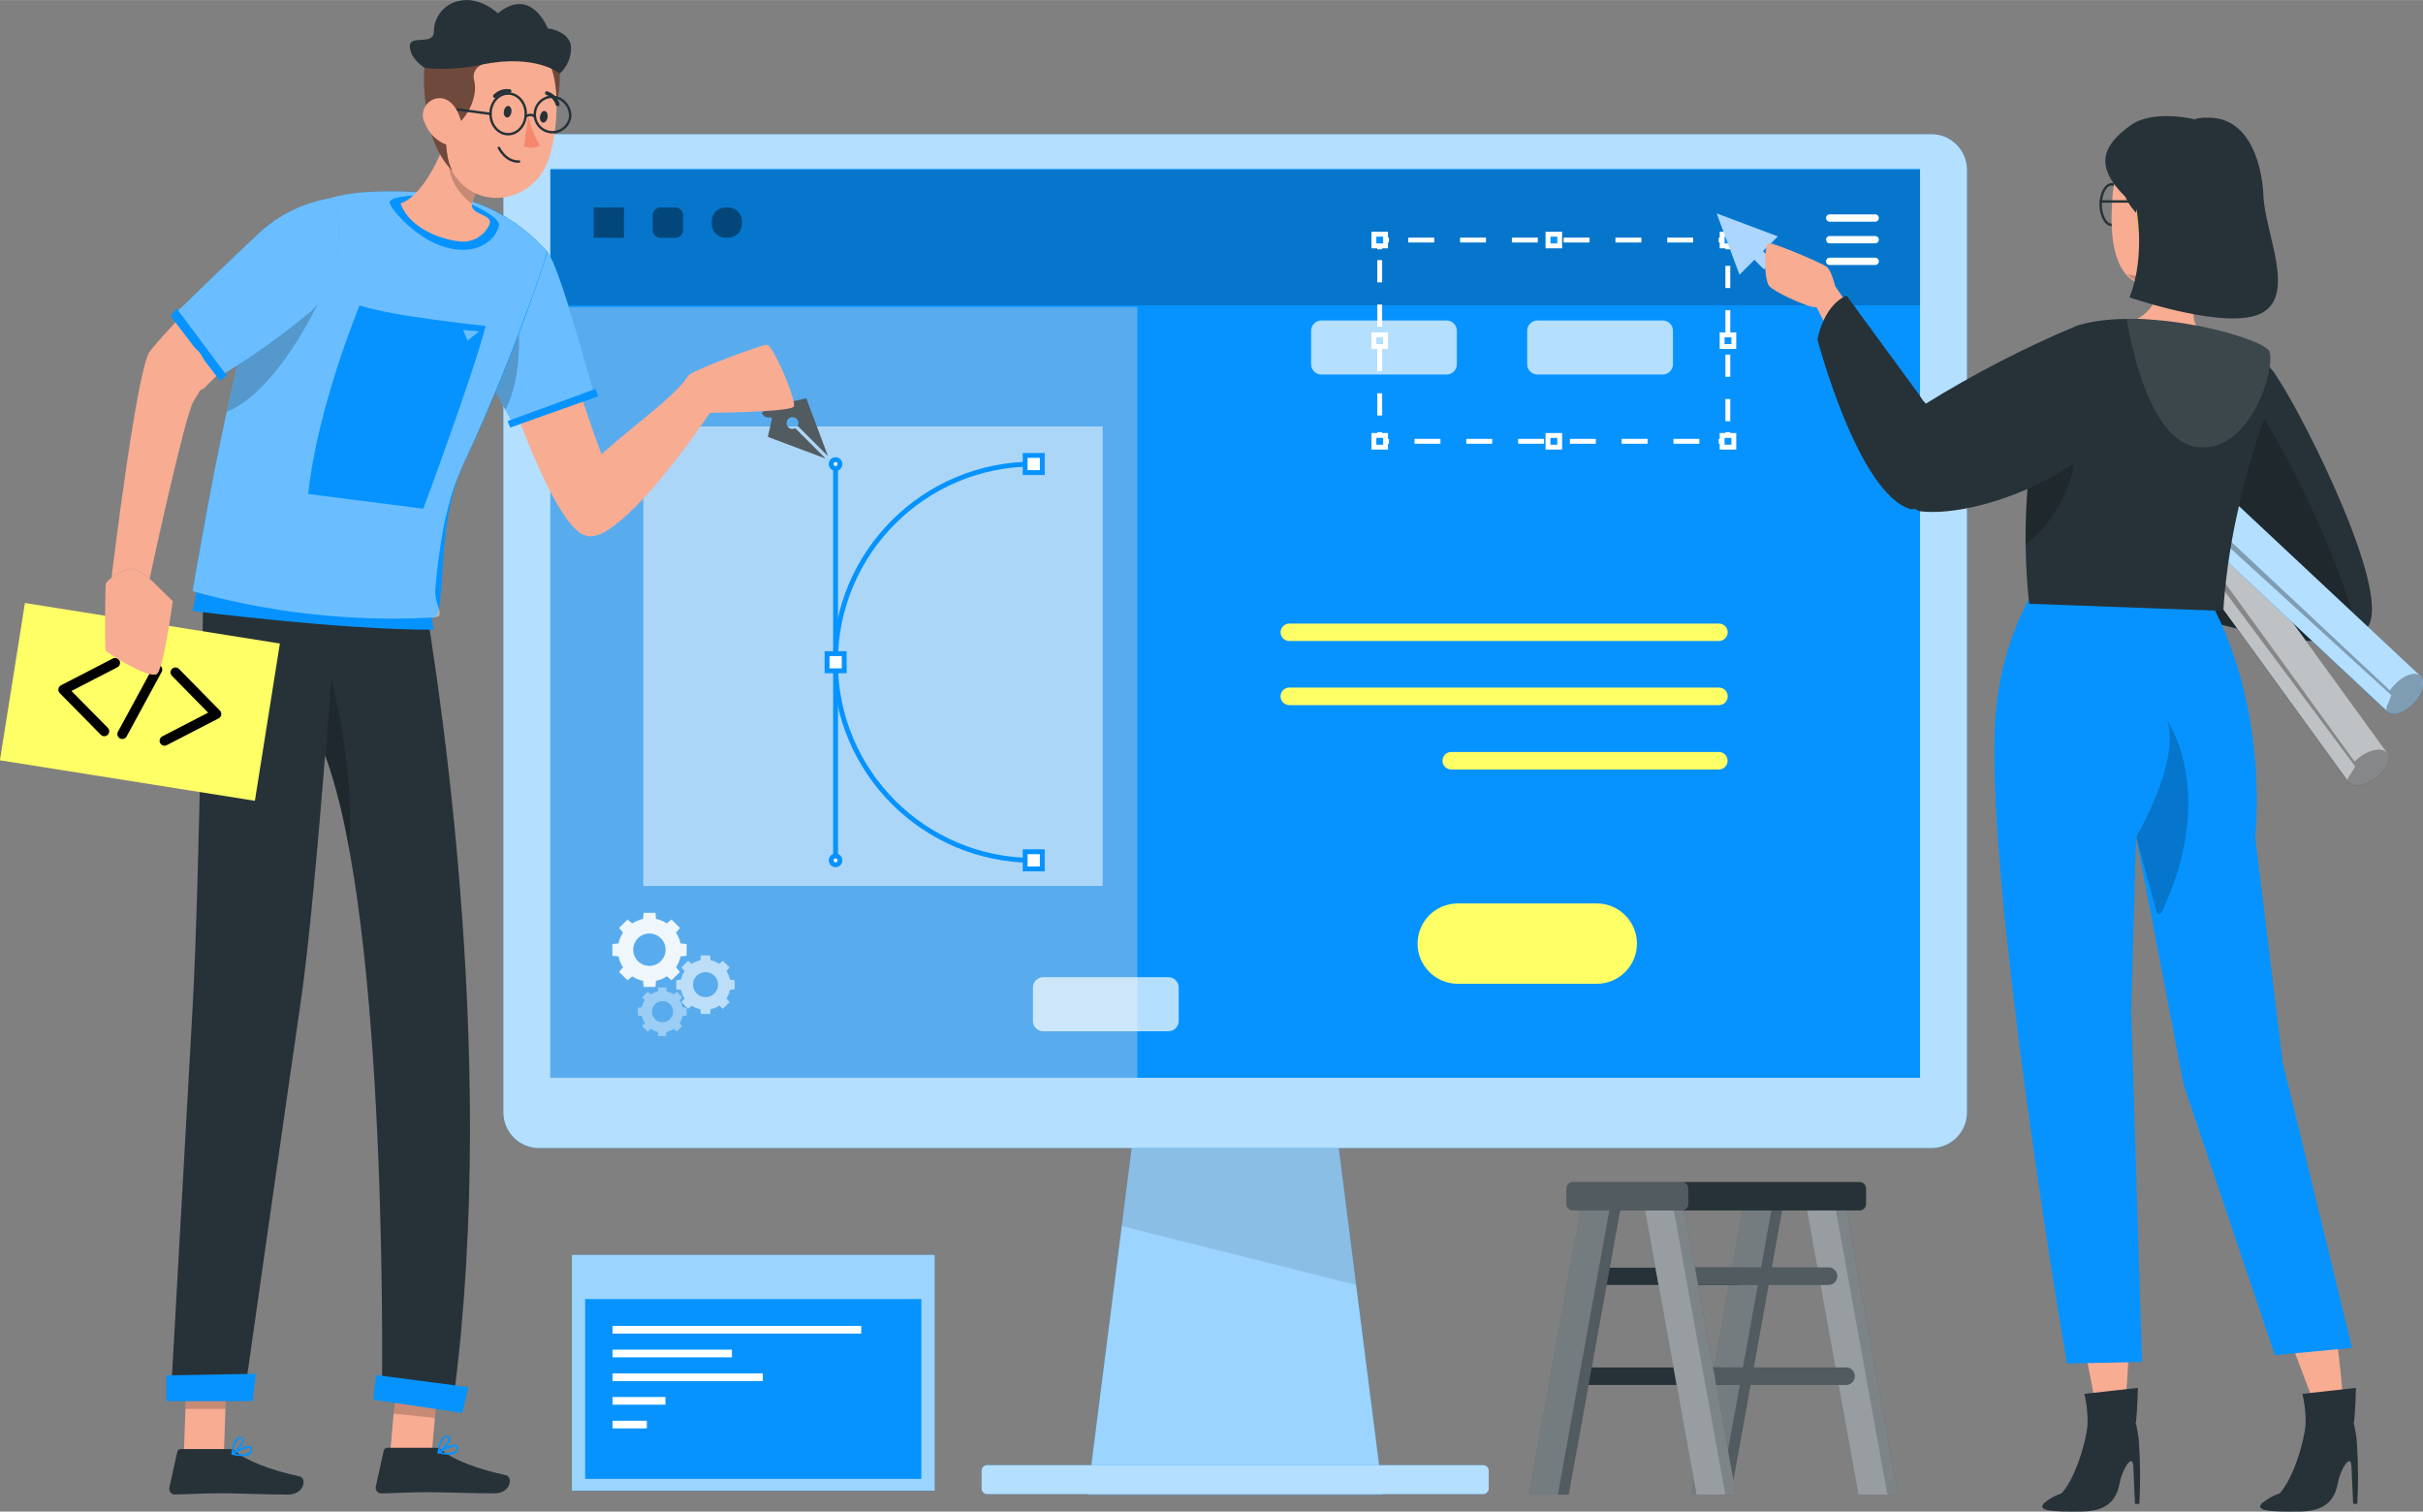 <?xml version="1.0" encoding="UTF-8"?>
<!DOCTYPE svg PUBLIC "-//W3C//DTD SVG 1.1//EN" "http://www.w3.org/Graphics/SVG/1.1/DTD/svg11.dtd">
<!-- Creator: CorelDRAW -->
<svg xmlns="http://www.w3.org/2000/svg" xml:space="preserve" width="5.15in" height="3.213in" version="1.1" style="shape-rendering:geometricPrecision; text-rendering:geometricPrecision; image-rendering:optimizeQuality; fill-rule:evenodd; clip-rule:evenodd"
viewBox="0 0 199.13 124.22"
 xmlns:xlink="http://www.w3.org/1999/xlink"
 xmlns:xodm="http://www.corel.com/coreldraw/odm/2003">
 <rect x="0" y="0" width="199.13" height="124.22" fill="#808080" stroke="none"/>
 <defs>
  <style type="text/css">
   <![CDATA[
    .str4 {stroke:#0693FF;stroke-width:0.4;stroke-miterlimit:2.613}
    .str0 {stroke:white;stroke-width:0.4;stroke-miterlimit:2.613}
    .str5 {stroke:#263238;stroke-width:0.2;stroke-linecap:round;stroke-linejoin:round;stroke-miterlimit:2.613}
    .str3 {stroke:white;stroke-width:0.6;stroke-linecap:round;stroke-linejoin:round;stroke-miterlimit:2.613}
    .str6 {stroke:black;stroke-width:0.81;stroke-linecap:round;stroke-linejoin:round;stroke-miterlimit:2.613}
    .str1 {stroke:white;stroke-width:0.4;stroke-miterlimit:2.613;stroke-dasharray:2.128 2.128}
    .str2 {stroke:white;stroke-width:0.4;stroke-miterlimit:2.613;stroke-dasharray:1.824 1.824}
    .fil10 {fill:none;fill-rule:nonzero}
    .fil23 {fill:#F8AC92}
    .fil24 {fill:#263238}
    .fil17 {fill:#F8AC92;fill-rule:nonzero}
    .fil21 {fill:#F5886C;fill-rule:nonzero}
    .fil3 {fill:#0693FF;fill-rule:nonzero}
    .fil0 {fill:#263238;fill-rule:nonzero}
    .fil20 {fill:#B97964;fill-rule:nonzero}
    .fil18 {fill:#EBB376;fill-rule:nonzero}
    .fil22 {fill:#FFFF66;fill-rule:nonzero}
    .fil5 {fill:white;fill-rule:nonzero}
    .fil15 {fill:#ADD6FF;fill-rule:nonzero}
    .fil19 {fill:white;fill-rule:nonzero;fill-opacity:0.102}
    .fil6 {fill:black;fill-rule:nonzero;fill-opacity:0.102}
    .fil8 {fill:black;fill-rule:nonzero;fill-opacity:0.2}
    .fil1 {fill:white;fill-rule:nonzero;fill-opacity:0.2}
    .fil16 {fill:black;fill-rule:nonzero;fill-opacity:0.302}
    .fil9 {fill:#D2D3D5;fill-rule:nonzero;fill-opacity:0.4}
    .fil13 {fill:black;fill-rule:nonzero;fill-opacity:0.4}
    .fil2 {fill:white;fill-rule:nonzero;fill-opacity:0.4}
    .fil11 {fill:white;fill-rule:nonzero;fill-opacity:0.502}
    .fil4 {fill:white;fill-rule:nonzero;fill-opacity:0.6}
    .fil7 {fill:white;fill-rule:nonzero;fill-opacity:0.702}
    .fil14 {fill:white;fill-rule:nonzero;fill-opacity:0.902}
    .fil12 {fill:#FFFF66;fill-rule:nonzero}
   ]]>
  </style>
 </defs>
 <g id="Layer_x0020_1">
  <g id="_1978934971760">
   <g id="freepik--Ladder--inject-20">
    <polygon class="fil0" points="138.97,122.82 142.24,122.82 146.67,98.3 143.41,98.3 "/>
    <polygon class="fil1" points="138.97,122.82 142.24,122.82 146.67,98.3 143.41,98.3 "/>
    <polygon class="fil1" points="138.97,122.82 141.35,122.82 145.79,98.3 143.41,98.3 "/>
    <path class="fil0" d="M129.79 105.59l13.05 0c0,-0 0,-0 0,-0 0.39,0 0.71,-0.32 0.71,-0.71 0,-0 0,-0 0,-0l-0 0c0,-0 0,-0 0,-0 0,-0.39 -0.32,-0.71 -0.71,-0.71 -0,0 -0,0 -0,0l-13.05 0c-0,-0 -0,-0 -0,-0 -0.39,0 -0.71,0.32 -0.71,0.71 0,0 0,0 0,0l0 0c0,0 0,0 0,0 0,0.39 0.32,0.71 0.71,0.71 0,0 0,0 0,0l-0 0z"/>
    <path class="fil0" d="M128.34 113.81l13.05 0c0.4,-0 0.72,-0.33 0.72,-0.72 0,0 0,0 0,0l0 0c-0,-0.4 -0.32,-0.72 -0.72,-0.72l-13.05 0c-0.4,0 -0.72,0.32 -0.72,0.72l0 0c0,-0 0,-0 0,-0 0,0.4 0.32,0.72 0.72,0.72l-0 0z"/>
    <polygon class="fil0" points="125.65,122.82 128.92,122.82 133.36,98.3 130.09,98.3 "/>
    <polygon class="fil1" points="125.65,122.82 128.92,122.82 133.36,98.3 130.09,98.3 "/>
    <polygon class="fil1" points="125.65,122.82 128.03,122.82 132.47,98.3 130.09,98.3 "/>
    <polygon class="fil0" points="156,122.82 152.73,122.82 148.29,98.3 151.56,98.3 "/>
    <polygon class="fil2" points="156,122.82 152.73,122.82 148.29,98.3 151.56,98.3 "/>
    <polygon class="fil1" points="155.11,122.82 152.73,122.82 148.29,98.3 150.67,98.3 "/>
    <path class="fil0" d="M150.27 105.59l-13.05 0c-0.4,-0 -0.72,-0.32 -0.72,-0.72l0 0c0,-0.4 0.32,-0.72 0.72,-0.72l13.05 0c0.4,-0 0.72,0.32 0.72,0.72l0 0c-0,0.4 -0.32,0.72 -0.72,0.72l0 0z"/>
    <path class="fil0" d="M151.71 113.81l-13.05 0c0,-0 0,-0 0,-0 -0.4,0 -0.72,-0.32 -0.72,-0.72 0,-0 0,-0 0,-0l0 0c0,-0.4 0.32,-0.72 0.72,-0.72l13.05 0c0.4,-0 0.72,0.32 0.72,0.72l0 0c0,0 0,0 0,0 0,0.4 -0.32,0.72 -0.72,0.72 0,0 0,0 0,0l0 0z"/>
    <path class="fil1" d="M150.27 105.59l-13.05 0c-0.4,-0 -0.72,-0.32 -0.72,-0.72l0 0c0,-0.4 0.32,-0.72 0.72,-0.72l13.05 0c0.4,-0 0.72,0.32 0.72,0.72l0 0c-0,0.4 -0.32,0.72 -0.72,0.72l0 0z"/>
    <path class="fil1" d="M151.71 113.81l-13.05 0c0,-0 0,-0 0,-0 -0.4,0 -0.72,-0.32 -0.72,-0.72 0,-0 0,-0 0,-0l0 0c0,-0.4 0.32,-0.72 0.72,-0.72l13.05 0c0.4,-0 0.72,0.32 0.72,0.72l0 0c0,0 0,0 0,0 0,0.4 -0.32,0.72 -0.72,0.72 0,0 0,0 0,0l0 0z"/>
    <polygon class="fil0" points="142.68,122.82 139.42,122.82 134.98,98.3 138.24,98.3 "/>
    <polygon class="fil2" points="142.68,122.82 139.42,122.82 134.98,98.3 138.24,98.3 "/>
    <polygon class="fil1" points="141.79,122.82 139.42,122.82 134.98,98.3 137.35,98.3 "/>
    <path class="fil0" d="M129.26 97.13l23.57 0c0.29,-0 0.53,0.24 0.53,0.53l-0 1.28c0,0.29 -0.24,0.53 -0.53,0.53l-23.57 0c-0.29,-0 -0.53,-0.24 -0.53,-0.53l0 -1.28c0,-0.29 0.24,-0.53 0.53,-0.53z"/>
    <path class="fil1" d="M129.26 97.13l8.96 0c0.29,-0 0.53,0.24 0.53,0.53l0 1.28c0,0.29 -0.24,0.53 -0.53,0.53l-8.96 0c-0.29,-0 -0.53,-0.24 -0.53,-0.53l0 -1.28c0,-0.29 0.24,-0.53 0.53,-0.53z"/>
   </g>
   <g id="freepik--Screen--inject-20">
    <rect class="fil3" x="47" y="103.12" width="29.81" height="19.39"/>
    <polygon class="fil4" points="47,122.5 76.81,122.5 76.81,103.12 47,103.12 "/>
    <rect class="fil3" x="48.09" y="106.75" width="27.63" height="14.78"/>
    <rect class="fil5" x="50.34" y="108.96" width="20.44" height="0.63"/>
    <rect class="fil5" x="50.34" y="110.91" width="9.81" height="0.63"/>
    <rect class="fil5" x="50.34" y="112.86" width="12.35" height="0.63"/>
    <rect class="fil5" x="50.34" y="114.8" width="4.35" height="0.63"/>
    <rect class="fil5" x="50.34" y="116.75" width="2.82" height="0.63"/>
   </g>
   <polygon class="fil3" points="113.65,122.82 89.38,122.82 93.49,90.56 109.54,90.56 "/>
   <polygon class="fil4" points="113.65,122.82 89.38,122.82 92.19,100.75 93.49,90.56 109.54,90.56 111.45,105.59 "/>
   <polygon class="fil6" points="111.45,105.59 92.19,100.75 93.49,90.56 109.54,90.56 "/>
   <path class="fil3" d="M158.72 11.02l-114.42 0c0,0 0,0 0,0 -1.62,0 -2.93,1.31 -2.93,2.93 0,0 0,0 0,0l-0 77.46c0,1.62 1.31,2.93 2.93,2.93l114.42 0c1.62,-0 2.93,-1.31 2.93,-2.93l0 -77.45c0,-0 0,-0.01 0,-0.01 0,-1.62 -1.31,-2.93 -2.93,-2.93 0,0 0,0 0,0z"/>
   <path class="fil7" d="M158.72 11.02l-114.42 0c0,0 0,0 0,0 -1.62,0 -2.93,1.31 -2.93,2.93 0,0 0,0 0,0l-0 77.46c0,1.62 1.31,2.93 2.93,2.93l114.42 0c1.62,-0 2.93,-1.31 2.93,-2.93l0 -77.45c0,-0 0,-0.01 0,-0.01 0,-1.62 -1.31,-2.93 -2.93,-2.93 0,0 0,0 0,0z"/>
   <rect class="fil3" x="45.23" y="13.88" width="112.56" height="74.69"/>
   <path class="fil3" d="M81.13 120.4l40.76 0c0.26,-0 0.46,0.21 0.46,0.46l-0 1.46c0,0.25 -0.21,0.46 -0.46,0.46l-40.76 0c-0.25,0 -0.46,-0.21 -0.46,-0.46l-0 -1.46c0,-0.26 0.21,-0.46 0.46,-0.46z"/>
   <path class="fil7" d="M81.13 120.4l40.76 0c0.26,-0 0.46,0.21 0.46,0.46l-0 1.46c0,0.25 -0.21,0.46 -0.46,0.46l-40.76 0c-0.25,0 -0.46,-0.21 -0.46,-0.46l-0 -1.46c0,-0.26 0.21,-0.46 0.46,-0.46z"/>
   <polygon class="fil8" points="45.23,25.09 157.8,25.09 157.8,13.95 45.23,13.95 "/>
   <polygon class="fil9" points="45.23,88.57 93.47,88.57 93.47,25.22 45.23,25.22 "/>
   <g>
    <polyline class="fil10 str0" points="142,35.51 142,36.26 141.25,36.26 "/>
    <line class="fil10 str1" x1="139.66" y1="36.26" x2="114.95" y2= "36.26" />
    <polyline class="fil10 str0" points="114.15,36.26 113.39,36.26 113.39,35.51 "/>
    <line class="fil10 str2" x1="113.39" y1="34.14" x2="113.39" y2= "21.16" />
    <polyline class="fil10 str0" points="113.39,20.48 113.39,19.72 114.15,19.72 "/>
    <line class="fil10 str1" x1="115.74" y1="19.72" x2="140.45" y2= "19.72" />
    <polyline class="fil10 str0" points="141.25,19.72 142,19.72 142,20.48 "/>
    <line class="fil10 str2" x1="142" y1="21.84" x2="142" y2= "34.83" />
    <rect class="fil3 str0" x="141.53" y="19.24" width="0.96" height="0.96"/>
    <rect class="fil3 str0" x="141.53" y="35.78" width="0.96" height="0.96"/>
    <rect class="fil3 str0" x="112.91" y="19.24" width="0.96" height="0.96"/>
    <rect class="fil3 str0" x="112.91" y="35.78" width="0.96" height="0.96"/>
    <rect class="fil3 str0" x="127.22" y="19.24" width="0.96" height="0.96"/>
    <rect class="fil3 str0" x="127.22" y="35.78" width="0.96" height="0.96"/>
    <rect class="fil3 str0" x="141.53" y="27.51" width="0.96" height="0.96"/>
    <rect class="fil3 str0" x="112.91" y="27.51" width="0.96" height="0.96"/>
   </g>
   <path class="fil7" d="M126.35 26.33l10.3 0c0.46,-0 0.84,0.38 0.84,0.84l-0 2.76c0,0.46 -0.38,0.84 -0.84,0.84l-10.3 -0c-0.46,0 -0.84,-0.38 -0.84,-0.84l0 -2.76c0,-0.46 0.38,-0.84 0.84,-0.84z"/>
   <path class="fil7" d="M108.59 26.33l10.3 0c0.46,-0 0.84,0.38 0.84,0.84l0 2.76c0,0.46 -0.38,0.84 -0.84,0.84l-10.3 -0c-0.46,0 -0.84,-0.38 -0.84,-0.84l0 -2.76c0,-0.46 0.38,-0.84 0.84,-0.84z"/>
   <path class="fil7" d="M85.73 80.3l10.3 0c0.46,-0 0.84,0.38 0.84,0.84l-0 2.76c0,0.46 -0.38,0.84 -0.84,0.84l-10.3 0c-0.46,0 -0.84,-0.38 -0.84,-0.84l-0 -2.76c0,-0.46 0.38,-0.84 0.84,-0.84z"/>
   <g>
    <line class="fil10 str3" x1="150.37" y1="17.91" x2="154.11" y2= "17.91" />
    <line class="fil10 str3" x1="150.37" y1="19.69" x2="154.11" y2= "19.69" />
    <line class="fil10 str3" x1="150.37" y1="21.47" x2="154.11" y2= "21.47" />
   </g>
   <polygon class="fil11" points="52.87,72.8 90.62,72.8 90.62,35.04 52.87,35.04 "/>
   <line class="fil10 str4" x1="68.67" y1="38.13" x2="68.67" y2= "70.7" />
   <path class="fil10 str4" d="M84.95 70.7l0 0c-8.99,-0 -16.29,-7.29 -16.29,-16.29l-0 0c0,-8.99 7.29,-16.28 16.28,-16.28l-0 0"/>
   <rect class="fil5 str4" x="84.25" y="37.42" width="1.41" height="1.41"/>
   <rect class="fil5 str4" x="84.25" y="69.99" width="1.41" height="1.41"/>
   <rect class="fil5 str4" x="67.97" y="53.71" width="1.41" height="1.41"/>
   <path class="fil5 str4" d="M69.03 38.13c0,0.2 -0.16,0.36 -0.36,0.36 -0.2,0 -0.36,-0.16 -0.36,-0.36 0,-0.2 0.16,-0.36 0.36,-0.36 0.2,0 0.36,0.16 0.36,0.36l-0 0z"/>
   <path class="fil5 str4" d="M69.03 70.7c0,0.2 -0.16,0.36 -0.36,0.36 -0.2,0 -0.36,-0.16 -0.36,-0.36 0,-0.2 0.16,-0.36 0.36,-0.36 0,0 0,0 0,0 0.2,0 0.36,0.16 0.36,0.36 0,0 0,0 0,0l-0 0z"/>
   <path class="fil12" d="M131.23 80.84l-11.43 0c-1.82,-0 -3.3,-1.48 -3.3,-3.3l0 0c0,-1.82 1.48,-3.3 3.3,-3.3l11.43 0c1.82,-0 3.3,1.48 3.3,3.3l0 0c0,1.82 -1.48,3.3 -3.3,3.3l0 0z"/>
   <path class="fil12" d="M141.27 52.67l-35.31 0c-0.4,-0 -0.72,-0.32 -0.72,-0.72l0 0c0.01,-0.39 0.33,-0.71 0.72,-0.71 0,0 0,0 0,0l35.31 0c0,-0 0,-0 0,-0 0.4,0 0.72,0.32 0.72,0.72 0,0 0,0 0,0l0 0c-0.01,0.39 -0.33,0.71 -0.72,0.71l-0 0z"/>
   <path class="fil12" d="M141.27 57.94l-35.31 0c-0,-0 -0,-0 -0,-0 -0.4,0 -0.72,-0.32 -0.72,-0.72 0,0 0,0 0,0l0 0c-0,-0.4 0.32,-0.72 0.72,-0.72l35.31 0c0.4,-0 0.72,0.32 0.72,0.72l0 0c-0,0.4 -0.32,0.72 -0.72,0.72l0 0z"/>
   <path class="fil12" d="M141.27 63.23l-22 0c0,-0 0,-0 0,-0 -0.4,0 -0.72,-0.32 -0.72,-0.72l0 0c-0,-0.4 0.32,-0.72 0.72,-0.72l21.99 0c0.4,-0 0.72,0.32 0.72,0.72l0 0c-0,0.4 -0.32,0.72 -0.72,0.72l0 0z"/>
   <polygon class="fil13" points="48.79,19.53 51.28,19.53 51.28,17.04 48.79,17.04 "/>
   <path class="fil13" d="M54.28 17.04l1.22 0c0.35,0 0.64,0.29 0.64,0.64l-0 1.22c0,0.35 -0.29,0.64 -0.64,0.64l-1.22 0c-0.35,0 -0.64,-0.29 -0.64,-0.64l-0 -1.22c0,-0.35 0.29,-0.64 0.64,-0.64z"/>
   <path class="fil13" d="M59.63 17.04l0.21 0c0.63,-0 1.14,0.51 1.14,1.14l-0 0.21c0,0.63 -0.51,1.14 -1.14,1.14l-0.21 0c-0.63,0 -1.14,-0.51 -1.14,-1.14l-0 -0.21c0,-0.63 0.51,-1.14 1.14,-1.14z"/>
   <path class="fil14" d="M56.43 78.54l0 -0.97 -0.5 -0.04c-0.07,-0.32 -0.2,-0.62 -0.37,-0.89l0.32 -0.39 -0.69 -0.69 -0.39 0.32c-0.27,-0.18 -0.57,-0.3 -0.89,-0.37l-0.04 -0.5 -0.97 0 -0.05 0.5c-0.31,0.07 -0.62,0.2 -0.89,0.37l-0.39 -0.32 -0.69 0.69 0.32 0.39c-0.18,0.27 -0.31,0.57 -0.37,0.89l-0.5 0.04 0 0.97 0.5 0.05c0.07,0.32 0.19,0.62 0.37,0.89l-0.32 0.39 0.69 0.68 0.39 -0.32c0.27,0.18 0.57,0.31 0.89,0.37l0.05 0.5 0.97 0 0.04 -0.5c0.32,-0.07 0.62,-0.19 0.89,-0.37l0.39 0.32 0.69 -0.68 -0.32 -0.39c0.18,-0.27 0.3,-0.57 0.37,-0.89l0.5 -0.05zm-3.06 0.83c-0.74,-0 -1.33,-0.6 -1.33,-1.33 0,-0.74 0.6,-1.33 1.33,-1.33 0.74,0 1.33,0.6 1.33,1.33 0,0.74 -0.6,1.33 -1.33,1.33l-0 0z"/>
   <path class="fil4" d="M60.38 81.29l0 -0.75 -0.39 -0.04c-0.05,-0.25 -0.15,-0.49 -0.29,-0.7l0.25 -0.31 -0.54 -0.54 -0.3 0.25c-0.21,-0.14 -0.45,-0.24 -0.71,-0.29l-0.04 -0.4 -0.76 0 -0.04 0.4c-0.25,0.05 -0.49,0.15 -0.71,0.29l-0.3 -0.25 -0.54 0.54 0.25 0.31c-0.14,0.21 -0.24,0.45 -0.29,0.7l-0.39 0.04 0 0.76 0.39 0.04c0.05,0.25 0.15,0.49 0.29,0.7l-0.25 0.31 0.54 0.54 0.3 -0.25c0.21,0.14 0.45,0.24 0.71,0.29l0.04 0.39 0.76 0 0.04 -0.39c0.25,-0.05 0.49,-0.15 0.71,-0.29l0.3 0.25 0.54 -0.54 -0.25 -0.31c0.14,-0.21 0.24,-0.45 0.29,-0.7l0.39 -0.05zm-2.4 0.65c-0,-0 -0,-0 -0,-0 -0.57,0 -1.03,-0.46 -1.03,-1.03 0,-0.57 0.46,-1.03 1.03,-1.03 0.57,0 1.03,0.46 1.03,1.03 -0,0 -0,0 -0,0 0,0.57 -0.46,1.03 -1.03,1.03 0,0 0,0 0,0l-0 0z"/>
   <path class="fil2" d="M56.43 83.45l0 -0.64 -0.33 -0.03c-0.04,-0.21 -0.13,-0.41 -0.24,-0.59l0.21 -0.25 -0.44 -0.44 -0.26 0.21c-0.18,-0.12 -0.38,-0.2 -0.59,-0.24l-0.03 -0.33 -0.65 0 -0.03 0.33c-0.21,0.04 -0.41,0.13 -0.59,0.24l-0.26 -0.21 -0.44 0.44 0.21 0.25c-0.12,0.18 -0.2,0.38 -0.24,0.59l-0.33 0.03 0 0.64 0.33 0.03c0.04,0.21 0.13,0.41 0.24,0.59l-0.21 0.25 0.44 0.44 0.26 -0.21c0.18,0.12 0.38,0.21 0.59,0.25l0.03 0.33 0.64 0 0.03 -0.33c0.21,-0.04 0.41,-0.13 0.59,-0.25l0.26 0.21 0.44 -0.44 -0.21 -0.25c0.12,-0.18 0.2,-0.38 0.24,-0.59l0.34 -0.03zm-2.01 0.55c-0.47,-0.01 -0.84,-0.4 -0.84,-0.87 0,-0.48 0.39,-0.87 0.87,-0.87 0.48,0 0.87,0.39 0.87,0.87 0,0 0,0 0,0 0,0.48 -0.39,0.87 -0.87,0.87 -0.01,0 -0.01,-0 -0.02,-0l-0 0z"/>
   <polygon class="fil15" points="141.08,17.53 142.96,22.57 144.18,21.34 144.97,22.13 145.67,21.42 144.89,20.64 146.11,19.42 "/>
   <path class="fil0" d="M63.1 35.89l4.74 1.78 -2.48 -2.48c-0.07,0.04 -0.16,0.06 -0.24,0.06 -0.13,0 -0.25,-0.05 -0.34,-0.14 -0.09,-0.09 -0.14,-0.22 -0.14,-0.35 0,-0.27 0.22,-0.49 0.49,-0.49 0.13,0 0.25,0.05 0.35,0.14 0.09,0.09 0.14,0.21 0.14,0.34 0,0.08 -0.02,0.17 -0.06,0.24l2.48 2.48 -1.78 -4.74 -1.57 0.35 -0.06 -0.56 -0.3 -0.3 -1.74 1.74 0.3 0.3 0.57 0.06 -0.35 1.57z"/>
   <path class="fil1" d="M63.1 35.89l4.74 1.78 -2.48 -2.48c-0.07,0.04 -0.16,0.06 -0.24,0.06 -0.13,0 -0.25,-0.05 -0.34,-0.14 -0.09,-0.09 -0.14,-0.22 -0.14,-0.35 0,-0.27 0.22,-0.49 0.49,-0.49 0.13,0 0.25,0.05 0.35,0.14 0.09,0.09 0.14,0.21 0.14,0.34 0,0.08 -0.02,0.17 -0.06,0.24l2.48 2.48 -1.78 -4.74 -1.57 0.35 -0.06 -0.56 -0.3 -0.3 -1.74 1.74 0.3 0.3 0.57 0.06 -0.35 1.57z"/>
   <path class="fil0" d="M186.7 30.38c1.58,1.82 9.59,17.26 8.04,20.86 -1.55,3.6 -14.4,-0.55 -14.4,-0.55l0.77 -5.09c0,0 4.99,0.18 5.47,-0.3 0.48,-0.48 -6.75,-7.69 -6.75,-7.69l6.87 -7.23z"/>
   <path class="fil8" d="M193.81 52.18l0 0 -0.26 0.12 -0.04 0c-0.08,0.03 -0.16,0.06 -0.24,0.08 -0.36,0.12 -0.73,0.19 -1.11,0.23l-0.32 0.03c-0.16,0 -0.32,0.02 -0.48,0.03l-0.44 0c-4.31,0 -10.57,-2.02 -10.57,-2.02l0.77 -5.09c0,0 5.62,0.47 6.1,0 0.09,-0.19 -0.53,-0.82 -1.45,-1.62l0 0c-1.41,-1.74 -4.24,-4.63 -5.41,-5.81l3.25 -3.47 2.47 -0.27c0,0 5.47,8.86 7.74,17.79z"/>
   <path class="fil0" d="M170.5 29.86c-0.89,0.64 -1.33,1.56 -0.98,2.04l23.46 32.34c0.35,0.48 1.36,0.35 2.25,-0.29 0.89,-0.64 1.33,-1.56 0.98,-2.04l-23.46 -32.34c-0.35,-0.48 -1.35,-0.35 -2.25,0.3z"/>
   <path class="fil7" d="M172.75 29.56l23.46 32.34c0.35,0.48 -0.09,1.39 -0.98,2.04 -0.89,0.65 -1.9,0.77 -2.24,0.29l-23.46 -32.34c-0.08,-0.14 -0.12,-0.31 -0.12,-0.47 0,-0.22 0.07,-0.43 0.2,-0.6 0.12,-0.21 0.27,-0.41 0.44,-0.58 0.14,-0.14 0.28,-0.27 0.44,-0.38 0.89,-0.64 1.9,-0.77 2.25,-0.29z"/>
   <path class="fil16" d="M196.21 61.9c0.35,0.48 -0.09,1.39 -0.98,2.04 -0.89,0.65 -1.9,0.77 -2.24,0.29 -0.2,-0.27 0.29,-0.67 0.57,-1.25l-23.95 -32.16c0.12,-0.21 0.27,-0.41 0.44,-0.58l23.46 32.34c0.14,-0.14 0.29,-0.27 0.44,-0.39 0.89,-0.65 1.89,-0.78 2.24,-0.3z"/>
   <path class="fil3" d="M167.6 28.96c-0.75,0.8 -1.01,1.78 -0.57,2.19l29.17 27.31c0.44,0.41 1.4,0.09 2.15,-0.71 0.75,-0.8 1.01,-1.78 0.57,-2.19l-29.17 -27.31c-0.44,-0.4 -1.4,-0.08 -2.15,0.72z"/>
   <path class="fil7" d="M169.75 28.24l29.17 27.31c0.44,0.4 0.18,1.39 -0.57,2.19 -0.75,0.8 -1.71,1.12 -2.15,0.71l-29.17 -27.31c-0.14,-0.18 -0.22,-0.4 -0.22,-0.63 0,-0.15 0.03,-0.3 0.1,-0.44 0.08,-0.23 0.19,-0.45 0.33,-0.66 0.11,-0.16 0.23,-0.31 0.36,-0.44 0.75,-0.81 1.71,-1.14 2.15,-0.73z"/>
   <path class="fil16" d="M198.91 55.55c0.44,0.4 0.18,1.39 -0.57,2.19 -0.75,0.8 -1.71,1.12 -2.15,0.71 -0.24,-0.23 0.16,-0.71 0.33,-1.33l-29.61 -27.04c0.08,-0.23 0.19,-0.45 0.33,-0.66l29.17 27.31c0.11,-0.16 0.23,-0.31 0.36,-0.44 0.75,-0.83 1.71,-1.15 2.15,-0.74z"/>
   <path class="fil17" d="M174.61 116.1l-2.22 0.04c-2.26,-10.61 -3.86,-23.75 -4.85,-33.66 -0.16,-1.55 -0.3,-3.02 -0.44,-4.39 -0.06,-0.65 -0.12,-1.28 -0.17,-1.88 -0.27,-2.98 -0.44,-5.33 -0.56,-6.8 -0.08,-1.07 -0.12,-1.65 -0.12,-1.65l8.07 0 -0.08 2.05 -0.27 6.75 -0.03 0.77 -0.17 4.46 -0.28 7.6c2.76,10.7 1.11,26.72 1.11,26.72z"/>
   <path class="fil17" d="M192.63 115.53l-2.19 0.41c-4.38,-10.95 -8.5,-24.98 -11.17,-34.77 -0.41,-1.52 -0.79,-2.94 -1.14,-4.23 0,-0.07 -0.03,-0.13 -0.05,-0.19 -0.67,-2.56 -1.19,-4.59 -1.52,-5.89l-0.39 -1.57 7.9 -1.37 0.44 3.33 0.66 4.88 0.13 0.96 0.44 3.33 1.2 8.94c4.56,10.08 5.67,26.15 5.67,26.15z"/>
   <path class="fil8" d="M185.21 76.16l-7.08 0.79c0,-0.07 -0.03,-0.13 -0.05,-0.19 -0.67,-2.56 -1.19,-4.59 -1.52,-5.89l7.99 0.4 0.65 4.89z"/>
   <path class="fil8" d="M174.22 69.8l-0.25 6.75 -0.03 0.77 -6.84 0.76c-0.06,-0.65 -0.12,-1.28 -0.17,-1.88 -0.27,-2.98 -0.44,-5.33 -0.56,-6.8l7.84 0.4z"/>
   <path class="fil0" d="M168.04 123.48c0.41,-0.34 0.88,-0.6 1.39,-0.76l-0 0c0,0 1.51,-1.5 2.25,-6.02l1.98 -0.52c0.13,-0.03 0.26,-0.05 0.39,-0.05 0.57,0 1.09,0.28 1.41,0.75 0.05,0.08 0.1,0.17 0.12,0.26 0.1,0.48 0.18,0.98 0.21,1.47 0.06,0.9 0.09,1.83 0.09,2.74 0,0.74 -0.02,1.49 -0.06,2.23l-0.36 -0 -0.14 -3.11c-0.05,-1.06 -0.87,0.18 -1.1,1.33 -0.23,1.15 -0.72,2.35 -3.04,2.41 -2.71,0.04 -3.83,-0.07 -3.15,-0.73z"/>
   <path class="fil0" d="M175.53 116.94c0.13,-1.06 0.17,-2.89 0.17,-2.89l-4.4 0.49c0,0 0.53,2.09 0.09,3.66 2.22,-0.61 4.14,-1.26 4.14,-1.26z"/>
   <path class="fil0" d="M185.96 123.48c0.41,-0.33 0.89,-0.59 1.39,-0.76l-0 0c0,0 1.51,-1.5 2.24,-6.02l1.98 -0.52c0.13,-0.03 0.26,-0.05 0.39,-0.05 0.57,0 1.09,0.28 1.41,0.75 0.05,0.08 0.1,0.17 0.12,0.26 0.1,0.48 0.18,0.98 0.21,1.47 0.06,0.89 0.09,1.8 0.09,2.7 0,0.75 -0.02,1.52 -0.06,2.27l-0.34 -0 -0.14 -3.11c-0.05,-1.06 -0.87,0.18 -1.1,1.33 -0.23,1.15 -0.72,2.35 -3.05,2.41 -2.72,0.04 -3.84,-0.07 -3.16,-0.73z"/>
   <path class="fil0" d="M193.45 116.94c0.13,-1.06 0.17,-2.89 0.17,-2.89l-4.4 0.49c0,0 0.53,2.09 0.09,3.66 2.22,-0.61 4.14,-1.26 4.14,-1.26z"/>
   <path class="fil3" d="M193.31 110.76l-6.35 0.6 -7.48 -22.14 -3.93 -20.46 -0.4 14.3 0.89 28.86 -6.17 0.13c-1.94,-11.37 -6.94,-43.5 -5.8,-54.01 0.86,-7.92 4.89,-12 4.89,-12l12.18 2.45c5.51,9.38 4.2,20.27 4.2,20.27l2.26 18.55 5.7 23.44z"/>
   <path class="fil10 str5" d="M174.44 16.81c0,0.92 -0.41,1.67 -0.89,1.67 -0.48,0 -0.91,-0.75 -0.91,-1.67 0,-0.92 0.41,-1.67 0.91,-1.67 0.51,0 0.89,0.75 0.89,1.67z"/>
   <path class="fil17" d="M180.46 22.39c-0.03,0.03 -0.07,0.06 -0.11,0.08 -0.51,0.39 -1.08,0.67 -1.7,0.83 -1.8,0.42 -3.03,0.17 -3.83,-0.64l0 0c-1.12,-1.22 -1.4,-3.38 -1.24,-5.99 0.03,-1.04 0.22,-2.07 0.57,-3.05 0.35,-0.98 0,-0.04 0,-0.05 0,-0.01 0.03,-0.08 0.04,-0.11 0.45,-1.12 1.43,-1.94 2.62,-2.17 0.5,-0.11 1.02,-0.17 1.54,-0.17 5.09,-0.04 6.01,8.39 2.11,11.28z"/>
   <path class="fil8" d="M180.35 22.48c-0.51,0.36 -1.09,0.62 -1.7,0.76 -1.8,0.42 -3.03,0.11 -3.83,-0.71 0.4,0.1 0.81,0.15 1.22,0.15 0.69,0 1.38,-0.14 2.01,-0.42 0.3,-0.11 0.61,-0.16 0.92,-0.16 0.49,0 0.97,0.13 1.38,0.39l0 0z"/>
   <path class="fil17" d="M180.87 27.08c0.32,1.45 -1.56,2.04 -1.56,2.04 -3.07,-1.33 -3.64,-2.94 -3.64,-2.94 2.56,-1.33 1.82,-5.11 1.82,-5.11l0.52 0.26 3.65 0.71c0,0 -1.01,1.94 -1.15,2.39 0,0 0,0 0,0 -0.69,2.33 0.35,2.65 0.35,2.65z"/>
   <path class="fil0" d="M174.14 13.59c0,0 -0.28,3.55 3.11,5.1 0,0 1.45,3.71 3.59,3.76 2.92,0.07 5.48,-4.07 4.47,-8.29 -1.32,-5.48 -9.62,-5.92 -11.17,-0.56z"/>
   <path class="fil18" d="M175.52 17.67c0,-0.55 0.44,-1.49 1.33,-1.36 0.89,0.13 1.39,2.34 -0.81,2.83 -0.33,0.07 -0.52,-0.3 -0.52,-1.47z"/>
   <path class="fil0" d="M180.35 9.8c0,0 -3.4,-0.86 -5.28,0.51 -2.2,1.6 -3.03,3.25 -0.44,5.82 0,0 5.71,-1.85 7.61,-1.46 1.11,0.22 2.2,0.54 3.26,0.95 0.41,-3.77 -3.24,-6.58 -5.14,-5.81z"/>
   <path class="fil0" d="M175.52 16.81c0,0 0.89,4.11 -0.51,7.62 0,0 8.08,2.8 10.89,1.28 2.81,-1.52 0.24,-6.63 0.12,-9.58 -0.12,-2.95 -1.4,-7.3 -5.67,-6.33 -4.28,0.98 -4.83,7.01 -4.83,7.01z"/>
   <line class="fil10 str5" x1="172.62" y1="16.55" x2="176.03" y2= "16.55" />
   <path class="fil8" d="M177.6 75.05l-0.32 0.04 -1.72 -6.31c0,0 3.69,-6.31 2.54,-9.59 0.16,0.23 4.14,6.13 -0.49,15.87z"/>
   <path class="fil0" d="M170.68 26.76c0,0 4.06,-1.45 10.18,0.32 6.12,1.77 6.35,4.37 6.35,4.37 0,0 -3.88,8.79 -4.49,18.75l-15.95 -0.59c0,0 -1.9,-14.05 3.91,-22.85z"/>
   <path class="fil0" d="M166.62 40.38c0.34,-4.4 1.38,-9.57 4.06,-13.62 2.88,0.18 4.29,2.28 4.3,4.34 0.01,2.06 -0.7,4.44 -4.56,7.1 -1.14,0.79 -2.45,1.54 -3.81,2.19z"/>
   <path class="fil8" d="M170.46 38.2c0,0 -0.66,4.05 -4,6.54 0,-0.2 -0,-0.42 -0,-0.63 0,-2.18 0.15,-4.36 0.45,-6.51l3.55 0.6z"/>
   <path class="fil17" d="M152.83 26.48l-2.01 -2.98c0,0 -0.31,-1.3 -0.7,-1.59 -0.39,-0.29 -4.25,-1.94 -4.72,-1.93 -0.47,0.01 -0.44,3.01 0,3.52 0.44,0.51 2.9,1.6 3.55,1.71 0.65,0.11 0.33,0 0.33,0l1.78 3.55 1.77 -2.28z"/>
   <path class="fil0" d="M174.79 26.2c0,0 1.42,10.14 5.9,10.55 4.49,0.41 6.5,-7.1 5.74,-7.99 -0.76,-0.89 -6.54,-2.62 -11.64,-2.56z"/>
   <path class="fil19" d="M174.79 26.2c0,0 1.42,10.14 5.9,10.55 4.49,0.41 6.5,-7.1 5.74,-7.99 -0.76,-0.89 -6.54,-2.62 -11.64,-2.56z"/>
   <polygon class="fil17" points="15.11,119.46 18.4,119.46 18.67,111.84 15.38,111.84 "/>
   <path class="fil0" d="M18.85 119.08l-4 0c-0,-0 -0,-0 -0.01,-0 -0.13,0 -0.25,0.09 -0.27,0.23l-0.65 2.93c-0.01,0.03 -0.01,0.07 -0.01,0.1 0,0.23 0.16,0.43 0.38,0.47l0.11 0c1.29,-0.02 2.22,-0.1 3.85,-0.1 1,0 4,0.11 5.4,0.11 1.4,0 1.56,-1.36 0.99,-1.49 -2.53,-0.55 -4.44,-1.33 -5.25,-2.05 -0.15,-0.13 -0.33,-0.2 -0.53,-0.2 -0.01,0 -0.01,0 -0.02,0l-0 0z"/>
   <path class="fil3" d="M19.08 119.54c-0.03,-0.01 -0.05,-0.03 -0.06,-0.07 -0,-0 -0,-0.01 -0,-0.01 0,-0.03 0.01,-0.05 0.04,-0.06 0.12,-0.08 1.18,-0.73 1.54,-0.54 0.08,0.04 0.13,0.12 0.13,0.21 0,0 0,0.01 -0,0.01 0,0.02 0.01,0.05 0.01,0.07 0,0.14 -0.06,0.26 -0.17,0.35 -0.16,0.11 -0.35,0.17 -0.55,0.17 -0.03,0 -0.06,-0 -0.08,-0 -0.29,-0.01 -0.58,-0.05 -0.86,-0.12l-0 0zm0.23 -0.11c0.16,0.06 0.34,0.08 0.51,0.08 0.23,0 0.45,-0.05 0.66,-0.14 0.07,-0.06 0.11,-0.15 0.11,-0.24 0,-0.01 -0,-0.03 -0,-0.04 0,-0.06 -0.03,-0.09 -0.05,-0.09 -0.03,-0.01 -0.06,-0.02 -0.09,-0.02 -0,0 -0.01,0 -0.01,0 -0.4,0.08 -0.78,0.23 -1.12,0.45l-0 0z"/>
   <path class="fil3" d="M19.06 119.55c-0.02,-0.02 -0.04,-0.04 -0.04,-0.07 0,-0 0,-0 0,-0 0,-0.04 0.08,-0.99 0.44,-1.3 0.07,-0.07 0.17,-0.1 0.27,-0.1 0.02,0 0.04,0 0.06,0 0.12,0 0.23,0.09 0.25,0.2 0.07,0.35 -0.59,1.07 -0.93,1.26l-0.04 0 -0.02 0.01zm0.53 -1.27c-0.23,0.3 -0.37,0.66 -0.39,1.03 0.34,-0.26 0.75,-0.8 0.71,-1.02 0,0 0,-0.08 -0.12,-0.08l-0.04 0c-0,-0 -0,-0 -0,-0 -0.06,0 -0.13,0.02 -0.17,0.07l-0 0z"/>
   <polygon class="fil8" points="15.38,111.85 18.67,111.85 18.53,115.78 15.24,115.78 "/>
   <polygon class="fil17" points="32.04,119.71 35.43,120.06 36.07,112.75 32.68,112.39 "/>
   <path class="fil0" d="M35.79 118.97l-3.97 0c-0.13,0 -0.25,0.09 -0.28,0.23l-0.65 2.93c-0.01,0.04 -0.02,0.08 -0.02,0.12 0,0.22 0.15,0.41 0.37,0.47l0.11 0c1.29,-0.02 2.22,-0.1 3.86,-0.1 1,0 4,0.1 5.39,0.1 1.4,0 1.56,-1.36 0.99,-1.49 -2.53,-0.55 -4.44,-1.33 -5.25,-2.05 -0.15,-0.13 -0.35,-0.21 -0.55,-0.21 -0,0 -0.01,0 -0.01,0l-0 0z"/>
   <path class="fil3" d="M36.01 119.43c-0.03,-0.01 -0.05,-0.03 -0.06,-0.07 -0,-0 -0,-0.01 -0,-0.01 0,-0.03 0.02,-0.05 0.04,-0.06 0.12,-0.08 1.18,-0.73 1.54,-0.54 0.08,0.04 0.13,0.12 0.13,0.2 0,0 -0,0.01 -0,0.01 0,0.02 0,0.04 0,0.06 0,0.14 -0.06,0.27 -0.16,0.36 -0.16,0.11 -0.36,0.17 -0.55,0.17 -0.03,0 -0.05,-0 -0.08,-0 -0.29,-0.01 -0.58,-0.05 -0.86,-0.12l-0 0zm0.23 -0.11c0.16,0.05 0.34,0.08 0.51,0.08 0.23,0 0.46,-0.05 0.66,-0.14 0.07,-0.06 0.11,-0.15 0.11,-0.24 0,-0.01 -0,-0.03 -0,-0.04 0,-0.06 -0.03,-0.09 -0.05,-0.09 -0.03,-0.01 -0.05,-0.02 -0.08,-0.02 -0.01,0 -0.01,0 -0.02,0 -0.4,0.08 -0.77,0.23 -1.11,0.45l-0.02 0z"/>
   <path class="fil3" d="M36 119.45c-0.02,-0.02 -0.04,-0.04 -0.04,-0.07 0,-0.05 0.08,-0.99 0.47,-1.3 0.08,-0.07 0.18,-0.1 0.29,-0.1 0.01,0 0.03,0 0.04,0 0,0 0,0 0,0 0.12,0 0.23,0.09 0.25,0.2 0.07,0.35 -0.59,1.07 -0.93,1.26l-0.04 0 -0.04 0.01zm0.52 -1.28c-0.23,0.29 -0.37,0.65 -0.39,1.03 0.34,-0.25 0.75,-0.8 0.71,-1.02 0,0 0,-0.08 -0.12,-0.08l-0.03 0c-0.07,0 -0.13,0.03 -0.18,0.07l0 0z"/>
   <polygon class="fil8" points="32.68,112.39 36.07,112.75 35.73,116.52 32.34,116.16 "/>
   <path class="fil0" d="M16.73 45.05l17.46 0c1.66,9.06 6.85,41.12 3.11,69.7l-5.91 -0.73c0,0 0.55,-37.92 -4.67,-51.94 -0.6,7.5 -1.33,15.48 -1.93,19.73 -1.52,10.45 -4.77,33.29 -4.77,33.29l-6 0c0,0 1.23,-21.87 1.8,-32.14 0.62,-11.16 0.91,-35.62 0.91,-37.91z"/>
   <polygon class="fil3" points="37.99,116.11 30.67,115.02 30.9,112.99 38.5,113.99 "/>
   <polygon class="fil3" points="20.76,115.14 13.67,115.14 13.67,113.02 21.03,112.89 "/>
   <path class="fil8" d="M26.74 62.06c0.85,2.45 1.51,4.99 1.95,7.54 0.49,-6.66 -1.46,-13.76 -1.46,-13.76l-0.48 6.22z"/>
   <path class="fil3" d="M16.24 48.09l-0.4 2.11c0,0 12.21,1.58 19.81,1.54l-0.27 -1.45 -19.14 -2.2z"/>
   <path class="fil17" d="M41.91 32.44c1.31,3.69 3.82,10.12 5.84,11.41 0.29,0.15 0.58,0.23 0.88,0.22 0.35,-0.03 0.74,-0.18 1.16,-0.43 1.53,-1.51 -0.41,-6.51 -0.56,-6.88l-0.01 -0.02 -0 -0.01 -0 -0c-0.42,-1.06 -1.21,-3.44 -1.8,-5.25l-0 -0 -5.51 0.94z"/>
   <path class="fil20" d="M59.21 33.2c0.05,-0.01 0.1,-0.02 0.16,-0.04l-0.08 -0.05c-0.02,0.03 -0.05,0.06 -0.08,0.09l-0 0z"/>
   <path class="fil3" d="M38.63 28.29l0.51 0.95 2.4 4.44 0.5 0.92 6.74 -2.34c0,0 -2.81,-10.47 -3.78,-11.54l-6.38 7.58z"/>
   <path class="fil2" d="M38.63 28.29l0.51 0.95 2.4 4.44 0.5 0.92 6.74 -2.34c0,0 -2.81,-10.47 -3.78,-11.54l-6.38 7.58z"/>
   <path class="fil8" d="M39.14 29.24l2.4 4.44c1.49,-2.92 1.06,-6.91 1.06,-6.91l-3.46 2.47z"/>
   <path class="fil3" d="M45.01 20.72c-2.56,-2.96 -6.24,-4.75 -10.16,-4.93 -6.61,-0.31 -8.68,0.35 -11.1,2.5 -3.53,3.15 -7.92,30.29 -7.92,30.29 5.34,1.49 10.89,2.25 16.44,2.25 1.12,0 2.25,-0.03 3.37,-0.09 1.12,-0.06 0.08,-7.55 2.46,-12.61 2.66,-5.63 5,-11.49 6.9,-17.42l0 0.01z"/>
   <path class="fil2" d="M15.84 48.58c5.35,1.49 10.9,2.25 16.46,2.25 1.12,0 2.24,-0.03 3.35,-0.09 1.11,-0.06 0,-0.93 0.13,-2.36 0.05,-0.67 0.13,-1.46 0.24,-2.32 0.11,-0.85 0.27,-1.82 0.44,-2.79 0.11,-0.52 0.23,-1.04 0.36,-1.56 0.31,-1.23 0.73,-2.44 1.26,-3.59 0.29,-0.62 0.58,-1.24 0.85,-1.84 0.47,-1.06 0.93,-2.08 1.33,-3.06 0.89,-2.06 1.64,-3.95 2.27,-5.6 0.44,-1.19 0.84,-2.25 1.17,-3.16 0.36,-1.02 0.64,-1.85 0.85,-2.47 0.27,-0.82 0.4,-1.27 0.4,-1.27 -0.22,-0.28 -0.46,-0.54 -0.71,-0.79 -2.48,-2.44 -5.75,-3.91 -9.22,-4.13l-0.22 0c-5.03,-0.24 -7.44,0.09 -9.36,1.21 -0.62,0.37 -1.2,0.81 -1.74,1.3 -0.5,0.54 -0.9,1.18 -1.16,1.86 -0.82,1.9 -1.5,3.88 -2.02,5.89l-0.29 1.08c-0.44,1.65 -0.86,3.4 -1.26,5.18 -0.12,0.51 -0.23,1.01 -0.34,1.51 -0.16,0.77 -0.33,1.54 -0.48,2.3 -0.4,1.91 -0.76,3.77 -1.07,5.44 -0.44,2.4 -0.8,4.4 -1.02,5.65 -0.15,0.88 -0.23,1.37 -0.23,1.37zm19.4 -32.54c0.44,0.01 0.89,0.05 1.33,0.1 1.78,0.24 4.51,1.66 4.44,2.34 -0.07,0.67 -1.11,2.4 -3.76,1.98 -0.93,-0.17 -1.8,-0.54 -2.58,-1.07 -1.46,-0.97 -2.53,-2.28 -2.64,-2.7 -0.13,-0.51 1.59,-0.68 3.2,-0.63l-0 -0.01z"/>
   <path class="fil3" d="M29.55 25.09c0,0 -3.5,8.47 -4.22,15.5l9.46 1.21c0,0 4.24,-11.44 5.12,-15.02 0,-0.01 -7.56,-0.76 -10.37,-1.69z"/>
   <polygon class="fil2" points="38.06,27.1 39.38,27.23 38.42,27.98 "/>
   <path class="fil17" d="M32.92 16.71c0.71,2.04 3.37,2.97 4.77,3.11 0.12,0.02 0.25,0.03 0.37,0.03 0.93,0 1.78,-0.55 2.16,-1.4 0.38,-0.85 -1.59,-0.79 -1.43,-1.69 0.11,-0.55 0.34,-1.06 0.66,-1.52 0.17,-0.26 0.35,-0.51 0.54,-0.75l-2.55 -5.47c-0.57,2.37 -2.31,6.92 -4.51,7.69z"/>
   <path class="fil8" d="M37.32 11.54c-1.22,2.66 0.5,4.5 1.46,5.2 0.11,-0.54 0.34,-1.06 0.66,-1.52l-2.11 -3.68z"/>
   <path class="fil20" d="M45.88 4.44c0,0 0.82,4.51 -1.54,6.32 -2.35,1.81 -2.59,-6.62 -2.59,-6.62l4.13 0.3z"/>
   <path class="fil13" d="M45.88 4.44c0,0 0.82,4.51 -1.54,6.32 -2.35,1.81 -2.59,-6.62 -2.59,-6.62l4.13 0.3z"/>
   <path class="fil17" d="M37.47 14.55c0.77,1.08 2.02,1.71 3.34,1.71 0.49,0 0.97,-0.09 1.42,-0.25 1.1,-0.39 2.02,-1.18 2.55,-2.22 0.08,-0.14 0.14,-0.29 0.21,-0.44 1.1,-2.8 1.33,-9.64 -1.63,-9.38 -2.45,0.21 -4.85,-0.55 -6.1,1.57 -0.36,0.6 -0.57,1.28 -0.61,1.98 -0.27,3.27 -0.58,5.16 0.82,7.04z"/>
   <path class="fil0" d="M41.41 9.13c-0.05,0.26 0.07,0.49 0.24,0.52 0.17,0.03 0.34,-0.17 0.38,-0.44 0.04,-0.27 -0.08,-0.49 -0.24,-0.51 -0.17,-0.02 -0.34,0.17 -0.38,0.44z"/>
   <path class="fil0" d="M44.38 9.55c-0.05,0.26 0.08,0.49 0.24,0.52 0.17,0.03 0.34,-0.17 0.38,-0.44 0.04,-0.27 -0.07,-0.49 -0.24,-0.52 -0.17,-0.03 -0.34,0.2 -0.38,0.44z"/>
   <path class="fil21" d="M43.42 9.55c0.2,0.85 0.52,1.66 0.94,2.42 -0.22,0.11 -0.46,0.17 -0.71,0.17 -0.2,0 -0.4,-0.04 -0.59,-0.12l0.36 -2.48z"/>
   <path class="fil0" d="M40.63 8.04c0.01,0 0.03,0.01 0.04,0.01 0.04,0 0.08,-0.02 0.11,-0.05 0.24,-0.24 0.56,-0.38 0.9,-0.38 0.05,0 0.1,0 0.16,0.01 0.01,0 0.02,0 0.03,0 0.07,0 0.14,-0.05 0.16,-0.12 0,-0.01 0,-0.02 0,-0.03 0,-0.07 -0.05,-0.14 -0.12,-0.15l-0 0c-0.07,-0.01 -0.15,-0.02 -0.23,-0.02 -0.42,0 -0.81,0.17 -1.11,0.46 -0.03,0.03 -0.05,0.07 -0.05,0.11 0,0.04 0.02,0.08 0.04,0.11l0 -0c0.01,0.02 0.03,0.04 0.05,0.05l0 -0z"/>
   <path class="fil0" d="M45.8 8.71c0.01,0.01 0.03,0.01 0.04,0.01 0.02,0 0.03,-0 0.04,-0.01 0.06,-0.02 0.11,-0.07 0.11,-0.14 0,-0.02 -0,-0.03 -0.01,-0.05l-0 0c-0.14,-0.48 -0.51,-0.86 -0.99,-1.02 -0.01,-0 -0.03,-0.01 -0.04,-0.01 -0.07,0 -0.13,0.05 -0.15,0.11l0 0c-0,0.01 -0.01,0.03 -0.01,0.04 0,0.07 0.05,0.13 0.11,0.15l-0 0c0.37,0.14 0.66,0.44 0.77,0.82 0.02,0.05 0.06,0.08 0.11,0.09l-0 -0z"/>
   <path class="fil10 str5" d="M41 12.14c0,0 0.55,1.17 1.66,1.13"/>
   <path class="fil20" d="M39.58 3.85l0.04 1.45c-0.42,0.15 -0.7,0.55 -0.7,1 0,0.1 0.01,0.2 0.04,0.29 0.35,1.24 -0.51,3.05 -1.5,3.7 0,0 0,-0.52 -0.44,-0.44 -0.44,0.08 -0.58,2.81 0.15,4.18 0,0 -1.57,-1.44 -2.03,-4.36 -0.44,-2.69 -0.36,-4.4 0,-5.7l4.44 -0.12z"/>
   <path class="fil13" d="M39.58 3.85l0.04 1.45c-0.42,0.15 -0.7,0.55 -0.7,1 0,0.1 0.01,0.2 0.04,0.29 0.35,1.24 -0.51,3.05 -1.5,3.7 0,0 0,-0.52 -0.44,-0.44 -0.44,0.08 -0.58,2.81 0.15,4.18 0,0 -1.57,-1.44 -2.03,-4.36 -0.44,-2.69 -0.36,-4.4 0,-5.7l4.44 -0.12z"/>
   <path class="fil0" d="M34.89 5.58c0.48,0.05 0.98,0.07 1.47,0.07 1.1,0 2.2,-0.12 3.27,-0.36 4.47,-0.89 6.37,0.75 6.37,0.75 0.59,-0.53 0.93,-1.29 0.93,-2.09 0,-0.04 -0,-0.09 -0,-0.13 -0.13,-1.29 -1.92,-1.5 -1.92,-1.5 0,0 -0.54,-1.45 -1.72,-1.89 -1.19,-0.44 -2.37,0.66 -2.37,0.66 0,0 -1.48,-1.43 -3.2,-1.02 -1.19,0.24 -2.06,1.29 -2.06,2.51 -0.01,1.22 -2.02,0.2 -1.98,1.24 0.04,1.04 1.22,1.75 1.22,1.75z"/>
   <ellipse class="fil10 str5" cx="41.76" cy="9.35" rx="1.45" ry="1.67"/>
   <path class="fil10 str5" d="M46.86 9.6c-0.1,0.72 -0.72,1.26 -1.45,1.26 -0.81,0 -1.46,-0.66 -1.46,-1.46 0,-0.81 0.65,-1.46 1.46,-1.46 0.82,0.06 1.45,0.75 1.45,1.57 0,0.03 -0,0.07 -0,0.1l-0 0z"/>
   <path class="fil10 str5" d="M43.21 9.55c0,0 0.47,-0.29 0.75,0.05"/>
   <path class="fil10 str5" d="M40.31 9.35l-2.54 -0.34c-0.05,-0.01 -0.11,-0.01 -0.16,-0.01 -0.28,0 -0.55,0.09 -0.77,0.26l-0.11 0.09"/>
   <path class="fil17" d="M34.86 9.96c0.25,0.78 0.81,1.43 1.54,1.8 0.97,0.48 1.66,-0.33 1.57,-1.36 -0.09,-0.91 -0.7,-2.29 -1.78,-2.34 -0.02,-0 -0.03,-0 -0.05,-0 -0.76,0 -1.39,0.62 -1.39,1.39 0,0.18 0.03,0.35 0.1,0.52l-0 0z"/>
   <path class="fil8" d="M18.64 33.84c4.19,-1.74 7.5,-8.93 7.5,-8.93l-2.38 -1.44 -3.23 2.6 -0.29 1.08c-0.44,1.65 -0.86,3.4 -1.26,5.18 -0.12,0.51 -0.23,1.01 -0.34,1.51z"/>
   <polygon class="fil3" points="41.72,34.6 48.95,31.95 49.16,32.56 41.93,35.13 "/>
   <rect class="fil22" transform="matrix(1.089 0.173 -0.173 1.089 2.049 49.548)" width="19.24" height="11.87"/>
   <polyline class="fil10 str6" points="9.46,54.47 5.2,56.67 8.57,60.09 "/>
   <polyline class="fil10 str6" points="13.52,60.87 17.78,58.67 14.42,55.25 "/>
   <line class="fil10 str6" x1="10.05" y1="60.32" x2="12.93" y2= "55.02" />
   <path class="fil17" d="M17.49 23.28c-2.19,2.26 -4.64,4.82 -5.2,5.63 -0.48,1.41 -0.39,2.9 0.86,3.64 1.25,0.74 2.04,0.19 3.62,-0.65l0 -0c2.1,-2.2 6.28,-5.38 6.28,-5.38l-0.33 -1.29 -5.24 -1.95z"/>
   <path class="fil3" d="M27.33 16.26c1.15,2.44 0.28,7.57 -1.85,9.38 -2.23,1.86 -4.62,3.57 -7.11,5.09l-3.87 -5.07c0,0 4.12,-4.02 6.61,-6.34 1.7,-1.64 3.87,-2.72 6.21,-3.06l-0 0z"/>
   <path class="fil2" d="M27.33 16.26c1.15,2.44 0.28,7.57 -1.85,9.38 -2.23,1.86 -4.62,3.57 -7.11,5.09l-3.87 -5.07c0,0 4.12,-4.02 6.61,-6.34 1.7,-1.64 3.87,-2.72 6.21,-3.06l-0 0z"/>
   <polygon class="fil3" points="14.51,25.33 14.03,25.98 18.07,31.27 18.64,30.86 "/>
   <path class="fil23" d="M56.59 30.83c-1.53,2.56 -9.27,7.12 -9.66,9.83 -0.28,1.98 0.67,3.28 2.28,3.27 1.05,-0.4 2.36,-1.57 3.66,-2.96 1.86,-2.01 3.7,-4.51 4.7,-5.93 0.49,-0.69 0.78,-1.12 0.78,-1.12 0,0 0.09,-0 0.26,-0 0.2,-1.13 0.19,-2.47 -0.8,-3.04 -0.34,-0.19 -0.74,-0.2 -1.17,-0.08 -0.01,0.01 -0.03,0.02 -0.03,0.04z"/>
   <path class="fil23" d="M63.03 28.32c-0.45,-0 -5.46,1.87 -6.31,2.42 0,0 -0.95,0.79 -0.21,2.12 0.73,1.34 1.84,1.06 1.84,1.06 0,0 2.46,-0.02 4.44,-0.14 1.26,-0.08 2.33,-0.19 2.44,-0.37 0.04,-0.06 0.04,-0.22 -0.01,-0.43 -0.25,-1.26 -1.77,-4.65 -2.18,-4.66z"/>
   <path class="fil23" d="M8.68 48.05c-0.01,0.17 -0.03,1.34 -0.04,2.54 -0.01,1.34 -0,2.73 0.04,2.84 0.06,0.2 3.07,2.07 4.02,2.01 0.1,-0.01 0.17,-0.03 0.22,-0.08 0.32,-0.31 0.71,-2.34 0.97,-3.94 0.18,-1.11 0.31,-2.02 0.31,-2.02l-1.77 -1.73c0,0 -1,-0.94 -1.69,-0.94 -0.39,0 -2.03,0.83 -2.06,1.32z"/>
   <path class="fil23" d="M12.29 28.91c-1.04,1.49 -3.01,17.59 -3.13,18.57 0.53,-0.39 1.33,-0.75 1.59,-0.75 0.53,0 1.25,0.56 1.55,0.82 0,-0 0,-0.01 0.01,-0.01l-0.01 -0.01c0,0 2.92,-13.6 3.63,-14.61 0.7,-1.02 1.69,-2.96 0.14,-4.29 -0.72,-0.62 -2.14,-1.43 -3.76,0.29z"/>
   <path class="fil0" d="M170.68 26.76c-4.3,1.8 -8.47,3.96 -12.43,6.42l-0.13 -0.17c-0.76,0.48 -1.25,0.79 -1.34,0.83 -2.56,2.39 -2.01,7.02 1.01,8.17 5.24,0.65 17.22,-4.15 17.19,-10.9 -0.01,-2.06 -1.42,-4.15 -4.3,-4.34z"/>
   <path class="fil24" d="M149.36 27.88c0,0 3.33,12.7 7.67,13.96 0.28,-0.01 0.54,-0.04 0.78,-0.09 3.47,-0.74 3.1,-5.86 0.45,-8.58 -0.17,-0.18 -0.32,-0.38 -0.45,-0.6 -0.01,-0.02 -0.02,-0.04 -0.04,-0.07l-5.43 -7.42 -0.58 -0.79c0,0 -0.12,0.04 -0.3,0.14 -0.2,0.12 -0.49,0.32 -0.79,0.65 -0.27,0.3 -0.56,0.71 -0.81,1.26 -0.19,0.42 -0.37,0.93 -0.5,1.54z"/>
  </g>
 </g>
</svg>
